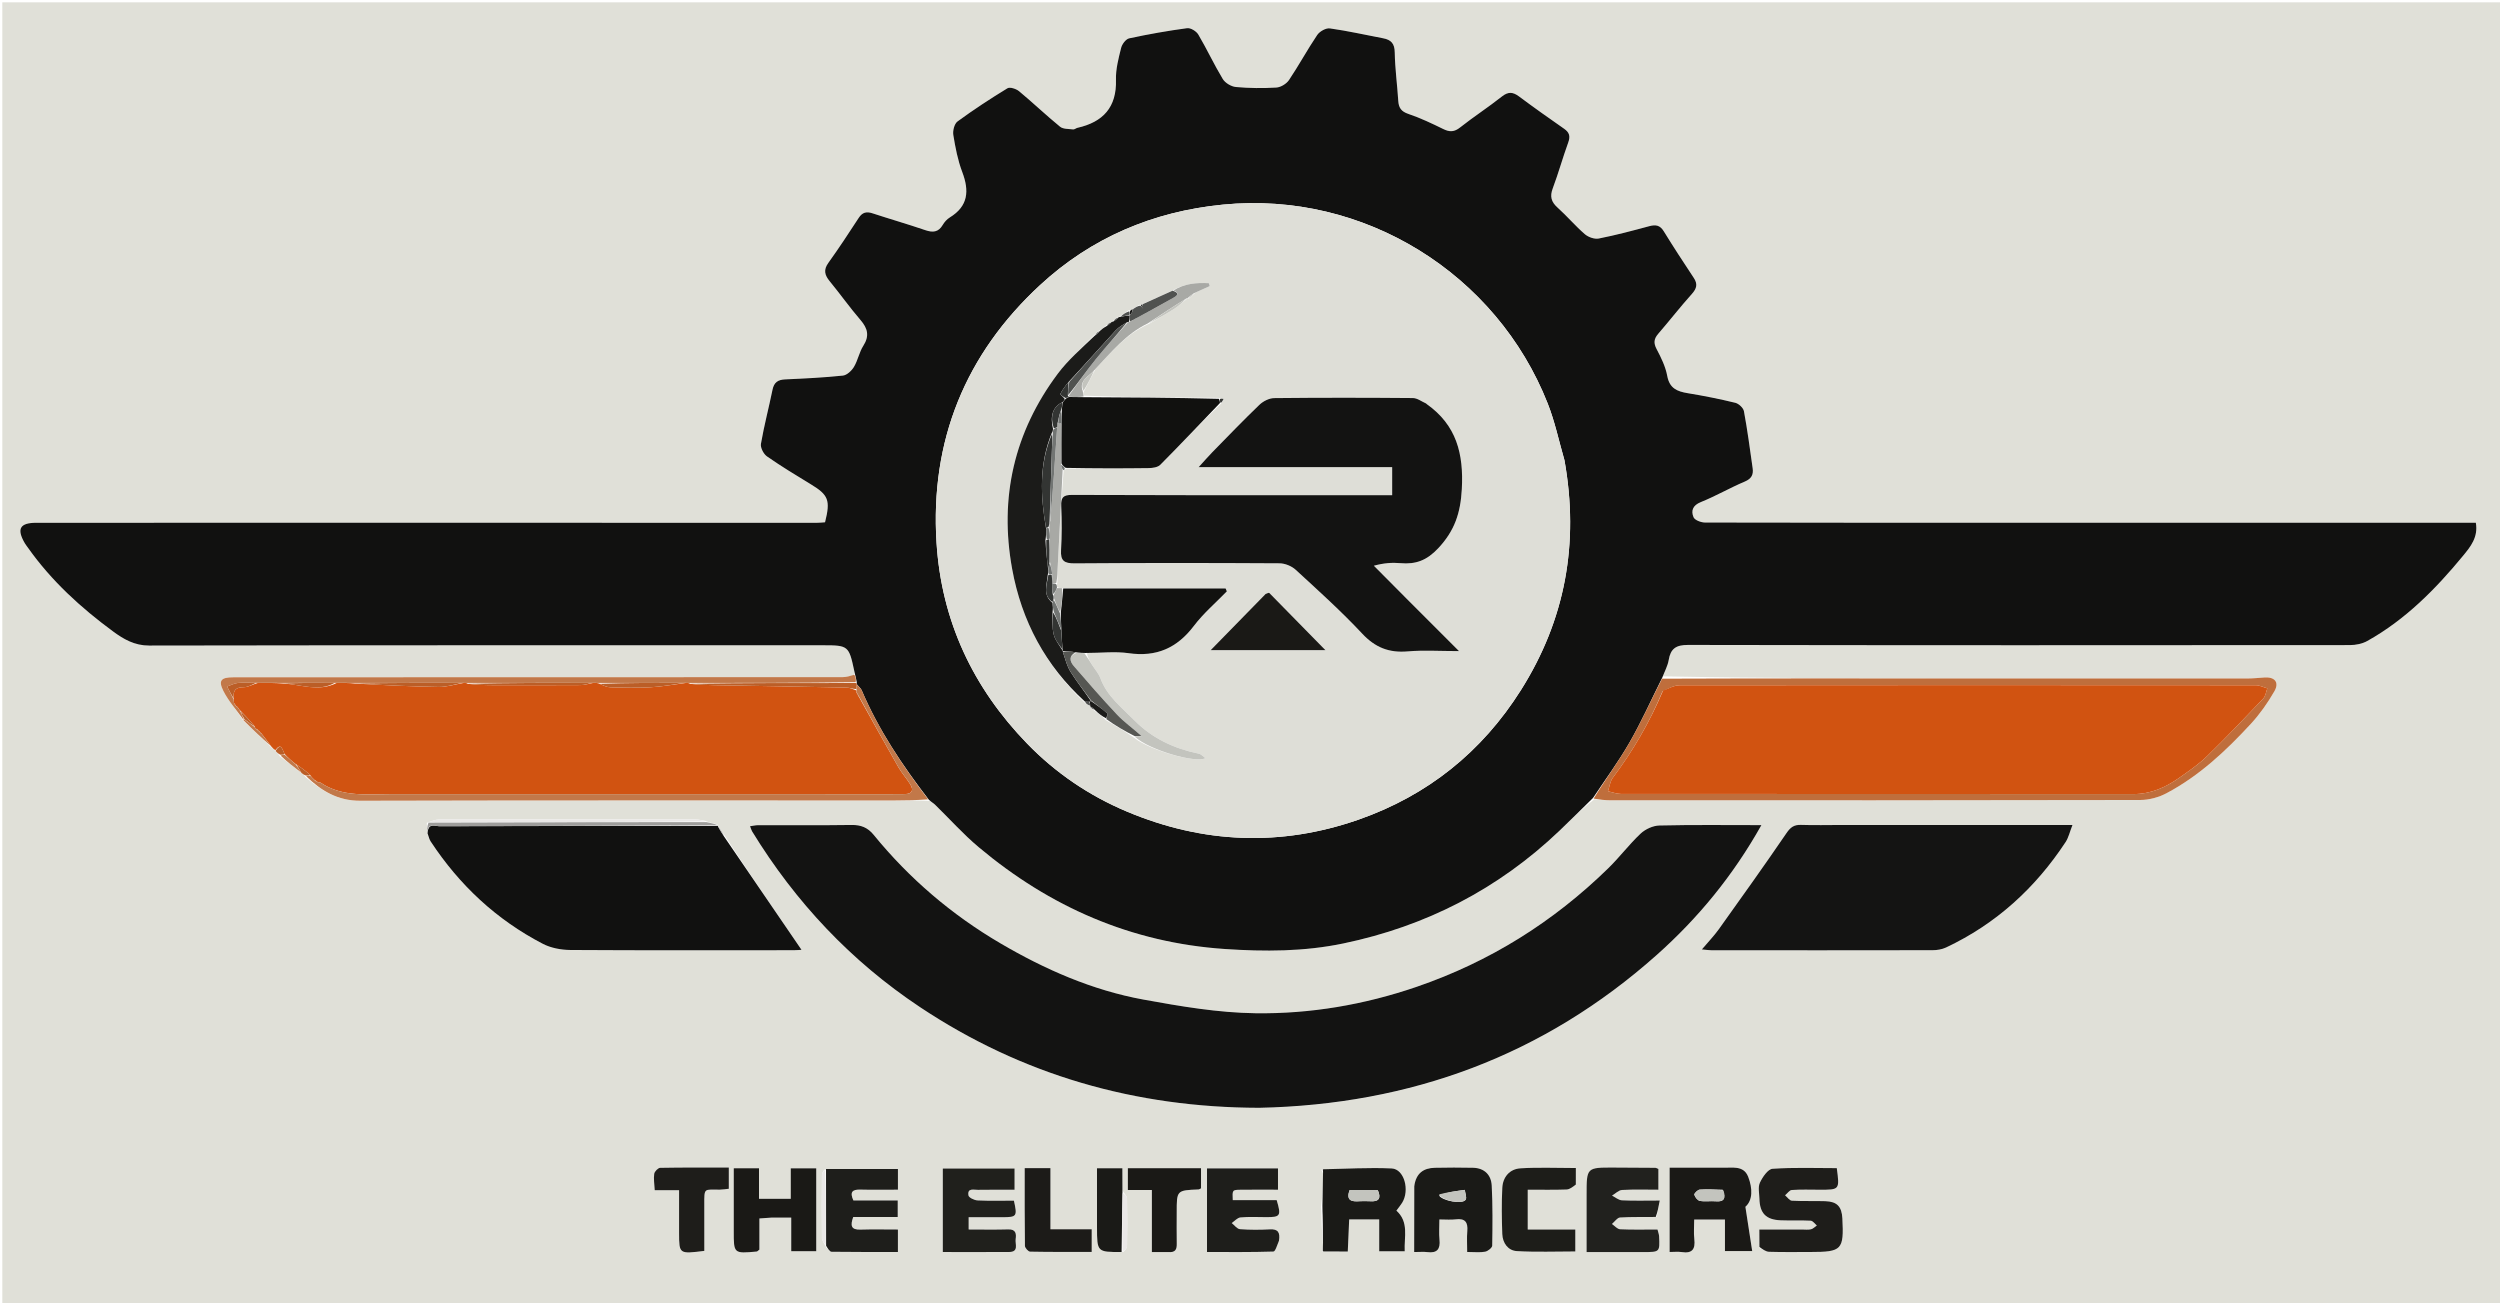 <svg version="1.1" id="Layer_1" xmlns="http://www.w3.org/2000/svg" xmlns:xlink="http://www.w3.org/1999/xlink" x="0px" y="0px"
	 width="100%" viewBox="0 0 1080 563" enable-background="new 0 0 1080 563" xml:space="preserve">
<path fill="#E0E0D8" opacity="1" stroke="none" 
	d="
M826,564 
	C550.667,564 275.833,564 1,564 
	C1,376.333 1,188.667 1,1 
	C361,1 721,1 1081,1 
	C1081,188.666 1081,376.333 1081,564 
	C996.167,564 911.333,564 826,564 
M130.433,334.152 
	C130.896,334.468 131.36,334.783 132.03,335.742 
	C138.793,341.643 145.925,345.946 155.582,345.919 
	C232.58,345.711 309.579,345.804 386.577,345.792 
	C391.369,345.792 396.16,345.688 401.595,345.98 
	C402.381,346.523 403.264,346.966 403.939,347.624 
	C410.215,353.74 416.079,360.34 422.769,365.96 
	C453.558,391.819 488.783,407.253 529.176,409.973 
	C546.308,411.127 563.344,411.118 580.338,407.567 
	C616.073,400.101 647.22,384.091 673.645,358.914 
	C678.547,354.243 683.334,349.453 688.739,345.281 
	C691.052,345.435 693.366,345.723 695.679,345.723 
	C771.988,345.74 848.297,345.771 924.605,345.597 
	C928.409,345.589 932.573,344.453 935.947,342.667 
	C950.075,335.188 961.608,324.354 972.347,312.724 
	C976.249,308.498 979.64,303.66 982.517,298.67 
	C984.785,294.735 982.687,292.326 978.128,292.675 
	C975.643,292.865 973.153,293.104 970.665,293.105 
	C929.844,293.126 889.024,293.125 848.204,293.102 
	C804.887,293.078 761.57,293.025 718.359,292.178 
	C719.222,289.843 720.469,287.571 720.869,285.159 
	C721.689,280.216 724.024,278.603 729.232,278.613 
	C824.548,278.794 919.864,278.765 1015.179,278.682 
	C1017.697,278.679 1020.514,278.116 1022.683,276.903 
	C1039.18,267.679 1052.229,254.461 1064.096,240.036 
	C1067.243,236.209 1070.666,232.053 1069.559,225.816 
	C1067.609,225.816 1065.815,225.816 1064.021,225.816 
	C1001.865,225.818 939.71,225.819 877.555,225.821 
	C830.563,225.823 783.572,225.851 736.581,225.732 
	C734.854,225.728 732.144,224.711 731.61,223.443 
	C730.456,220.702 731.198,218.337 734.76,216.906 
	C741.23,214.305 747.314,210.754 753.745,208.041 
	C756.656,206.813 757.537,205.047 757.15,202.307 
	C755.987,194.071 754.894,185.817 753.383,177.643 
	C753.118,176.209 751.148,174.373 749.651,174.008 
	C742.868,172.352 736.001,170.985 729.108,169.856 
	C724.52,169.104 721.236,167.767 720.251,162.407 
	C719.514,158.396 717.615,154.497 715.676,150.844 
	C714.259,148.174 714.483,146.363 716.378,144.171 
	C721.278,138.505 725.873,132.571 730.875,127.001 
	C733.003,124.631 733.482,122.714 731.701,120.026 
	C727.29,113.372 722.92,106.686 718.736,99.888 
	C717.105,97.239 715.231,96.969 712.47,97.715 
	C705.242,99.669 697.992,101.6 690.652,103.043 
	C688.805,103.406 686.123,102.439 684.633,101.148 
	C680.496,97.565 676.929,93.328 672.853,89.665 
	C670.121,87.21 669.476,84.877 670.789,81.378 
	C673.242,74.847 675.101,68.096 677.483,61.537 
	C678.453,58.866 677.998,57.217 675.706,55.621 
	C669.154,51.06 662.636,46.446 656.238,41.672 
	C653.583,39.691 651.567,39.508 648.799,41.701 
	C642.935,46.347 636.62,50.424 630.751,55.065 
	C628.238,57.052 626.259,57.093 623.532,55.758 
	C618.608,53.348 613.62,50.968 608.441,49.22 
	C605.341,48.174 604.24,46.58 604.049,43.554 
	C603.609,36.574 602.638,29.612 602.528,22.633 
	C602.468,18.798 600.95,17.192 597.546,16.545 
	C589.865,15.084 582.226,13.346 574.493,12.262 
	C572.796,12.025 570.077,13.568 569.038,15.108 
	C564.76,21.449 561.114,28.217 556.85,34.569 
	C555.761,36.192 553.308,37.701 551.393,37.818 
	C545.589,38.174 539.716,38.114 533.927,37.588 
	C531.902,37.404 529.285,35.85 528.244,34.131 
	C524.456,27.879 521.378,21.199 517.659,14.901 
	C516.82,13.481 514.345,11.969 512.848,12.17 
	C504.453,13.3 496.091,14.778 487.809,16.563 
	C486.381,16.87 484.729,19.059 484.332,20.664 
	C483.217,25.173 481.961,29.852 482.097,34.424 
	C482.45,46.352 476.538,52.712 465.455,55.22 
	C464.815,55.365 464.186,55.979 463.61,55.907 
	C461.681,55.668 459.279,55.826 457.95,54.74 
	C451.904,49.803 446.249,44.39 440.242,39.403 
	C438.999,38.371 436.279,37.482 435.216,38.13 
	C427.848,42.621 420.614,47.367 413.651,52.46 
	C412.292,53.454 411.527,56.448 411.829,58.301 
	C412.71,63.705 413.749,69.196 415.683,74.29 
	C418.759,82.39 418.337,89.01 410.339,93.916 
	C409.105,94.672 408,95.895 407.263,97.152 
	C405.384,100.36 402.984,100.532 399.711,99.415 
	C392.153,96.835 384.468,94.627 376.879,92.136 
	C374.276,91.282 372.512,91.747 370.969,94.113 
	C366.702,100.659 362.416,107.201 357.855,113.542 
	C355.66,116.594 356.24,118.822 358.41,121.467 
	C362.947,126.995 367.094,132.848 371.751,138.268 
	C374.872,141.9 375.666,145.132 372.94,149.391 
	C371.175,152.15 370.601,155.659 368.909,158.481 
	C367.91,160.145 365.87,162.07 364.128,162.253 
	C355.859,163.122 347.535,163.526 339.222,163.893 
	C336.097,164.03 334.383,165.14 333.729,168.344 
	C332.134,176.155 330.079,183.88 328.723,191.728 
	C328.437,193.386 329.853,196.132 331.331,197.162 
	C337.463,201.438 343.873,205.325 350.269,209.21 
	C357.892,213.841 358.814,216.061 356.417,225.629 
	C355.208,225.705 353.91,225.857 352.612,225.857 
	C299.289,225.852 245.965,225.825 192.642,225.82 
	C133.653,225.814 74.663,225.819 15.674,225.842 
	C8.566,225.845 7.11,228.478 10.694,234.639 
	C11.112,235.356 11.647,236.005 12.127,236.685 
	C22.22,250.963 34.968,262.59 48.952,272.863 
	C53.418,276.144 58.154,278.897 64.401,278.886 
	C161.55,278.715 258.699,278.765 355.848,278.764 
	C366.394,278.764 366.75,279.06 368.997,289.645 
	C369.099,290.128 369.205,290.611 368.776,291.846 
	C367.164,292.08 365.552,292.52 363.939,292.52 
	C295.353,292.561 226.768,292.563 158.182,292.569 
	C139.038,292.571 119.894,292.545 100.751,292.59 
	C95.51,292.603 94.227,293.965 96.474,298.447 
	C98.712,302.911 102.196,306.751 105.285,311.546 
	C109.232,315.248 113.178,318.951 117.51,323.101 
	C117.987,323.434 118.463,323.766 119.09,324.642 
	C119.653,325.124 120.216,325.606 120.915,326.764 
	C123.963,329.084 127.011,331.404 130.433,334.152 
M310.139,356.877 
	C310.139,356.877 310.131,356.777 309.938,356.106 
	C308.341,355.787 306.744,355.468 304.502,354.564 
	C303.207,354.376 301.913,354.024 300.618,354.023 
	C263.598,353.993 226.577,353.986 189.557,354.046 
	C188.002,354.049 186.448,354.746 184.373,355.483 
	C184.436,357.041 184.499,358.599 184.836,360.836 
	C185.243,361.741 185.535,362.721 186.073,363.54 
	C198.464,382.377 214.472,397.338 234.5,407.73 
	C237.997,409.545 242.389,410.367 246.375,410.393 
	C278.531,410.6 310.688,410.511 342.844,410.496 
	C344.29,410.496 345.736,410.342 346.246,410.312 
	C335.132,394.052 323.939,377.675 312.811,360.6 
	C311.953,359.352 311.095,358.103 310.139,356.877 
M484.868,514.117 
	C484.868,511.031 484.868,507.945 484.868,504.705 
	C480.941,504.705 477.707,504.705 473.902,504.705 
	C473.902,513.402 473.886,521.803 473.906,530.204 
	C473.931,540.884 473.944,540.884 485.372,540.765 
	C485.898,540.018 486.868,539.278 486.881,538.522 
	C487,531.529 487.019,524.532 486.875,517.54 
	C486.857,516.683 485.71,515.85 484.868,514.117 
M356.111,505.295 
	C355.751,505.994 355.084,506.69 355.078,507.392 
	C355,516.546 354.958,525.701 355.08,534.853 
	C355.095,535.991 356.096,537.116 356.91,538.879 
	C357.694,539.537 358.469,540.756 359.261,540.767 
	C368.711,540.9 378.162,540.853 387.901,540.853 
	C387.901,537.436 387.901,534.531 387.901,531.148 
	C382.297,531.148 376.994,531.02 371.7,531.19 
	C367.639,531.32 367.258,529.439 368.596,525.743 
	C374.928,525.743 381.332,525.743 387.817,525.743 
	C387.817,523.113 387.817,521.045 387.817,518.615 
	C381.159,518.615 374.866,518.615 368.67,518.615 
	C366.97,514.913 368.237,513.813 371.677,513.906 
	C376.984,514.049 382.298,513.943 387.908,513.943 
	C387.908,510.635 387.908,507.725 387.908,505.017 
	C377.348,505.017 367.094,505.017 356.111,505.295 
M570.64,521.489 
	C570.852,526.686 571.064,531.883 571.562,537.733 
	C571.521,538.662 571.48,539.59 571.078,540.698 
	C571.219,540.658 571.36,540.618 572.35,540.66 
	C575.477,540.66 578.604,540.66 582.239,540.66 
	C582.444,535.981 582.642,531.446 582.846,526.782 
	C587.224,526.782 591.128,526.782 595.822,526.782 
	C595.822,531.508 595.822,536.017 595.822,540.539 
	C599.866,540.539 603.105,540.539 606.836,540.539 
	C606.538,534.247 608.764,527.98 603.244,522.99 
	C604.198,521.697 605.043,520.701 605.724,519.604 
	C609.1,514.164 606.628,505.016 601.216,504.767 
	C591.325,504.31 581.384,504.944 571.096,505.247 
	C571.004,505.333 570.822,505.482 570.831,505.496 
	C570.974,505.696 571.141,505.878 571.567,506.955 
	C571.471,511.609 571.375,516.262 570.64,521.489 
M544.467,478.58 
	C609.498,477.185 666.958,455.945 715.707,412.544 
	C733.57,396.642 748.666,378.31 760.927,356.454 
	C745.411,356.454 731.12,356.27 716.841,356.614 
	C714.076,356.681 710.782,358.198 708.739,360.118 
	C703.792,364.768 699.671,370.288 694.809,375.039 
	C671.021,398.285 643.506,415.501 611.954,426.318 
	C589.376,434.058 566.062,438.032 542.412,437.723 
	C526.253,437.512 510.007,434.738 494.034,431.828 
	C471.898,427.795 451.406,418.797 432.087,407.455 
	C411.124,395.148 392.812,379.528 377.419,360.634 
	C374.87,357.505 371.937,356.329 367.92,356.386 
	C354.424,356.579 340.923,356.454 327.425,356.484 
	C326.379,356.487 325.333,356.753 324.011,356.935 
	C324.443,358.012 324.604,358.663 324.938,359.208 
	C343.64,389.712 367.603,415.225 397.428,435.069 
	C441.646,464.489 490.514,478.449 544.467,478.58 
M795.5,356.386 
	C789.67,356.394 783.835,356.547 778.012,356.351 
	C774.993,356.249 773.472,357.389 771.741,359.925 
	C762.204,373.896 752.364,387.661 742.524,401.424 
	C740.468,404.3 737.977,406.866 735.198,410.153 
	C737.198,410.331 738.314,410.515 739.429,410.516 
	C771.245,410.534 803.061,410.554 834.876,410.487 
	C836.816,410.483 838.931,410.145 840.667,409.328 
	C862.283,399.158 879.261,383.652 892.335,363.79 
	C893.621,361.836 894.139,359.377 895.315,356.386 
	C861.698,356.386 829.099,356.386 795.5,356.386 
M760.109,539.137 
	C761.483,539.71 762.842,540.735 764.232,540.777 
	C770.224,540.962 776.225,540.862 782.223,540.861 
	C795.717,540.858 796.599,539.921 795.902,526.354 
	C795.639,521.235 793.61,519.073 788.559,518.912 
	C783.731,518.759 778.889,518.968 774.071,518.697 
	C773.058,518.64 772.125,517.182 771.154,516.369 
	C772.123,515.57 773.049,514.15 774.067,514.081 
	C778.047,513.81 782.055,513.954 786.053,513.965 
	C794.745,513.988 794.745,513.993 793.495,504.633 
	C784.28,504.633 774.975,504.277 765.739,504.914 
	C763.734,505.053 761.414,508.495 760.282,510.905 
	C759.381,512.822 760.008,515.487 760.067,517.818 
	C760.224,524.134 762.876,526.913 769.241,527.174 
	C773.566,527.352 777.91,527.113 782.23,527.346 
	C783.146,527.395 783.994,528.687 784.874,529.406 
	C784.035,529.979 783.262,530.844 782.341,531.055 
	C781.073,531.344 779.691,531.144 778.359,531.144 
	C772.418,531.146 766.477,531.145 760.029,531.145 
	C760.029,533.983 760.029,536.113 760.109,539.137 
M740.458,504.419 
	C734.048,504.419 727.639,504.419 721.276,504.419 
	C721.276,516.952 721.276,528.675 721.276,540.857 
	C723.242,540.857 724.907,540.649 726.502,540.896 
	C731.044,541.599 732.451,539.643 731.948,535.321 
	C731.629,532.582 731.889,529.775 731.889,526.851 
	C736.603,526.851 740.631,526.851 745.177,526.851 
	C745.177,531.579 745.177,535.986 745.177,540.462 
	C749.081,540.462 752.453,540.462 756.952,540.462 
	C755.971,534.084 755.076,528.274 754.008,521.332 
	C757.237,518.533 757.144,513.364 755.232,508.409 
	C753.219,503.19 748.117,504.631 743.931,504.43 
	C743.102,504.39 742.269,504.421 740.458,504.419 
M610.919,512.954 
	C610.919,522.175 610.919,531.395 610.919,540.877 
	C613.318,540.877 614.993,540.704 616.621,540.911 
	C620.833,541.445 622.281,539.635 621.864,535.55 
	C621.585,532.813 621.811,530.024 621.811,526.806 
	C624.625,526.806 626.776,527.028 628.864,526.759 
	C632.95,526.231 634.199,528.023 633.872,531.856 
	C633.627,534.74 633.824,537.661 633.824,540.855 
	C636.998,540.855 639.363,541.156 641.591,540.733 
	C642.777,540.507 644.622,539.044 644.639,538.111 
	C644.793,529.475 644.866,520.819 644.428,512.196 
	C644.191,507.534 641.264,504.577 636.309,504.472 
	C630.827,504.355 625.337,504.356 619.855,504.48 
	C614.922,504.591 611.668,506.88 610.919,512.954 
M715.705,525.639 
	C716.099,523.519 716.494,521.398 717.007,518.637 
	C710.933,518.637 705.799,518.792 700.685,518.54 
	C699.224,518.468 697.82,517.219 696.39,516.51 
	C697.835,515.658 699.243,514.157 700.733,514.071 
	C705.964,513.769 711.224,513.954 716.422,513.954 
	C716.422,510.319 716.422,507.574 716.422,504.981 
	C715.745,504.713 715.445,504.493 715.143,504.49 
	C709.147,504.438 703.15,504.399 697.153,504.382 
	C685.409,504.348 685.408,504.355 685.406,516.094 
	C685.405,524.21 685.406,532.326 685.406,540.896 
	C694.099,540.896 702.062,540.9 710.026,540.895 
	C717.023,540.892 717.044,540.887 716.733,534.127 
	C716.69,533.19 716.31,532.27 716.038,531.146 
	C710.521,531.146 705.192,531.289 699.882,531.038 
	C698.673,530.98 697.529,529.558 696.356,528.763 
	C697.521,527.785 698.636,526.042 699.86,525.962 
	C704.838,525.634 709.85,525.816 715.705,525.639 
M407.291,511.654 
	C407.291,521.253 407.291,530.852 407.291,540.876 
	C417.343,540.876 426.642,540.913 435.942,540.86 
	C440.278,540.835 438.46,537.405 438.761,535.293 
	C439.088,533.003 438.891,530.992 435.562,531.094 
	C429.952,531.267 424.333,531.142 418.455,531.142 
	C418.455,529.167 418.455,527.779 418.455,525.842 
	C423.512,525.842 428.3,525.852 433.088,525.839 
	C439.271,525.822 439.524,525.482 438.009,518.682 
	C432.857,518.682 427.563,518.834 422.29,518.58 
	C420.892,518.512 418.529,517.364 418.373,516.42 
	C417.818,513.071 420.698,514.043 422.463,514.012 
	C427.724,513.919 432.988,513.979 438.287,513.979 
	C438.287,510.386 438.287,507.528 438.287,504.814 
	C427.741,504.814 417.685,504.814 407.293,504.814 
	C407.293,507.069 407.293,508.887 407.291,511.654 
M552.53,535.554 
	C553.081,532.449 552.138,530.888 548.629,531.076 
	C544.314,531.307 539.962,531.331 535.66,530.999 
	C534.411,530.903 533.28,529.28 532.095,528.357 
	C533.353,527.51 534.553,526.059 535.879,525.933 
	C539.509,525.591 543.191,525.785 546.853,525.805 
	C553.175,525.839 553.553,525.315 551.527,518.455 
	C545.293,518.455 538.9,518.455 532.553,518.455 
	C532.348,514.113 532.347,514.024 535.798,513.975 
	C541.223,513.898 546.651,513.955 552.092,513.955 
	C552.092,510.374 552.092,507.506 552.092,504.754 
	C541.541,504.754 531.457,504.754 521.426,504.754 
	C521.426,516.876 521.426,528.609 521.426,540.867 
	C531.226,540.867 540.679,540.979 550.12,540.674 
	C550.958,540.646 551.71,537.905 552.53,535.554 
M333.635,526.017 
	C336.086,526.017 338.537,526.017 341.814,526.017 
	C341.814,531.232 341.814,535.902 341.814,540.521 
	C345.907,540.521 349.158,540.521 352.613,540.521 
	C352.613,528.458 352.613,516.735 352.613,504.719 
	C348.957,504.719 345.572,504.719 341.607,504.719 
	C341.607,509.255 341.607,513.5 341.607,517.886 
	C336.827,517.886 332.634,517.886 327.89,517.886 
	C327.89,513.295 327.89,509.061 327.89,504.686 
	C324.08,504.686 320.831,504.686 316.982,504.686 
	C316.982,513.939 316.989,522.877 316.98,531.815 
	C316.97,541.569 316.963,541.573 326.899,540.667 
	C327.176,540.642 327.424,540.303 328.059,539.837 
	C328.059,535.663 328.059,531.215 328.059,526.375 
	C329.83,526.238 331.261,526.127 333.635,526.017 
M680.77,511.269 
	C680.77,509.167 680.77,507.065 680.77,504.584 
	C672.377,504.584 664.564,504.224 656.806,504.72 
	C652.17,505.016 649.235,508.471 648.994,513.124 
	C648.65,519.768 648.749,526.449 648.985,533.103 
	C649.123,536.986 651.473,540.249 655.256,540.475 
	C663.643,540.976 672.08,540.631 680.532,540.631 
	C680.532,537.312 680.532,534.551 680.532,531.155 
	C673.554,531.155 666.834,531.155 659.978,531.155 
	C659.978,525.123 659.978,519.739 659.978,513.952 
	C665.829,513.952 671.294,514.068 676.746,513.87 
	C678.098,513.821 679.413,512.755 680.77,511.269 
M293.362,533.355 
	C293.399,541.742 293.399,541.742 304.263,540.386 
	C304.263,533.847 304.283,527.224 304.257,520.602 
	C304.227,512.816 304.099,514.012 311.018,513.926 
	C312.287,513.911 313.553,513.681 314.846,513.548 
	C314.846,510.386 314.846,507.63 314.846,504.381 
	C304.77,504.381 294.985,504.309 285.206,504.498 
	C284.284,504.516 282.763,506.081 282.62,507.085 
	C282.309,509.266 282.709,511.548 282.837,514.172 
	C286.538,514.172 289.636,514.172 293.36,514.172 
	C293.36,520.516 293.36,526.455 293.362,533.355 
M505.139,540.883 
	C507.983,541.203 508.403,539.529 508.358,537.206 
	C508.271,532.722 508.345,528.235 508.341,523.749 
	C508.333,514.212 508.33,514.216 517.801,513.838 
	C518.092,513.827 518.374,513.582 518.835,513.364 
	C518.835,510.552 518.835,507.672 518.835,504.676 
	C508.049,504.676 497.645,504.676 487.234,504.676 
	C487.234,507.86 487.234,510.729 487.234,514.069 
	C490.75,514.069 493.823,514.069 497.608,514.069 
	C497.608,523.21 497.608,531.886 497.608,540.886 
	C500.303,540.886 502.282,540.886 505.139,540.883 
M453.787,513.574 
	C453.787,510.65 453.787,507.725 453.787,504.625 
	C449.788,504.625 446.537,504.625 442.67,504.625 
	C442.67,516.016 442.617,527.119 442.771,538.219 
	C442.783,539.098 444.212,540.697 445.008,540.713 
	C453.773,540.894 462.543,540.827 471.615,540.827 
	C471.615,537.399 471.615,534.528 471.615,531.046 
	C465.603,531.046 459.895,531.046 453.787,531.046 
	C453.787,525.144 453.787,519.847 453.787,513.574 
z"/>
<path fill="#111110" opacity="1" stroke="none" 
	d="
M369.309,291.094 
	C369.205,290.611 369.099,290.128 368.997,289.645 
	C366.75,279.06 366.394,278.764 355.848,278.764 
	C258.699,278.765 161.55,278.715 64.401,278.886 
	C58.154,278.897 53.418,276.144 48.952,272.863 
	C34.968,262.59 22.22,250.963 12.127,236.685 
	C11.647,236.005 11.112,235.356 10.694,234.639 
	C7.11,228.478 8.566,225.845 15.674,225.842 
	C74.663,225.819 133.653,225.814 192.642,225.82 
	C245.965,225.825 299.289,225.852 352.612,225.857 
	C353.91,225.857 355.208,225.705 356.417,225.629 
	C358.814,216.061 357.892,213.841 350.269,209.21 
	C343.873,205.325 337.463,201.438 331.331,197.162 
	C329.853,196.132 328.437,193.386 328.723,191.728 
	C330.079,183.88 332.134,176.155 333.729,168.344 
	C334.383,165.14 336.097,164.03 339.222,163.893 
	C347.535,163.526 355.859,163.122 364.128,162.253 
	C365.87,162.07 367.91,160.145 368.909,158.481 
	C370.601,155.659 371.175,152.15 372.94,149.391 
	C375.666,145.132 374.872,141.9 371.751,138.268 
	C367.094,132.848 362.947,126.995 358.41,121.467 
	C356.24,118.822 355.66,116.594 357.855,113.542 
	C362.416,107.201 366.702,100.659 370.969,94.113 
	C372.512,91.747 374.276,91.282 376.879,92.136 
	C384.468,94.627 392.153,96.835 399.711,99.415 
	C402.984,100.532 405.384,100.36 407.263,97.152 
	C408,95.895 409.105,94.672 410.339,93.916 
	C418.337,89.01 418.759,82.39 415.683,74.29 
	C413.749,69.196 412.71,63.705 411.829,58.301 
	C411.527,56.448 412.292,53.454 413.651,52.46 
	C420.614,47.367 427.848,42.621 435.216,38.13 
	C436.279,37.482 438.999,38.371 440.242,39.403 
	C446.249,44.39 451.904,49.803 457.95,54.74 
	C459.279,55.826 461.681,55.668 463.61,55.907 
	C464.186,55.979 464.815,55.365 465.455,55.22 
	C476.538,52.712 482.45,46.352 482.097,34.424 
	C481.961,29.852 483.217,25.173 484.332,20.664 
	C484.729,19.059 486.381,16.87 487.809,16.563 
	C496.091,14.778 504.453,13.3 512.848,12.17 
	C514.345,11.969 516.82,13.481 517.659,14.901 
	C521.378,21.199 524.456,27.879 528.244,34.131 
	C529.285,35.85 531.902,37.404 533.927,37.588 
	C539.716,38.114 545.589,38.174 551.393,37.818 
	C553.308,37.701 555.761,36.192 556.85,34.569 
	C561.114,28.217 564.76,21.449 569.038,15.108 
	C570.077,13.568 572.796,12.025 574.493,12.262 
	C582.226,13.346 589.865,15.084 597.546,16.545 
	C600.95,17.192 602.468,18.798 602.528,22.633 
	C602.638,29.612 603.609,36.574 604.049,43.554 
	C604.24,46.58 605.341,48.174 608.441,49.22 
	C613.62,50.968 618.608,53.348 623.532,55.758 
	C626.259,57.093 628.238,57.052 630.751,55.065 
	C636.62,50.424 642.935,46.347 648.799,41.701 
	C651.567,39.508 653.583,39.691 656.238,41.672 
	C662.636,46.446 669.154,51.06 675.706,55.621 
	C677.998,57.217 678.453,58.866 677.483,61.537 
	C675.101,68.096 673.242,74.847 670.789,81.378 
	C669.476,84.877 670.121,87.21 672.853,89.665 
	C676.929,93.328 680.496,97.565 684.633,101.148 
	C686.123,102.439 688.805,103.406 690.652,103.043 
	C697.992,101.6 705.242,99.669 712.47,97.715 
	C715.231,96.969 717.105,97.239 718.736,99.888 
	C722.92,106.686 727.29,113.372 731.701,120.026 
	C733.482,122.714 733.003,124.631 730.875,127.001 
	C725.873,132.571 721.278,138.505 716.378,144.171 
	C714.483,146.363 714.259,148.174 715.676,150.844 
	C717.615,154.497 719.514,158.396 720.251,162.407 
	C721.236,167.767 724.52,169.104 729.108,169.856 
	C736.001,170.985 742.868,172.352 749.651,174.008 
	C751.148,174.373 753.118,176.209 753.383,177.643 
	C754.894,185.817 755.987,194.071 757.15,202.307 
	C757.537,205.047 756.656,206.813 753.745,208.041 
	C747.314,210.754 741.23,214.305 734.76,216.906 
	C731.198,218.337 730.456,220.702 731.61,223.443 
	C732.144,224.711 734.854,225.728 736.581,225.732 
	C783.572,225.851 830.563,225.823 877.555,225.821 
	C939.71,225.819 1001.865,225.818 1064.021,225.816 
	C1065.815,225.816 1067.609,225.816 1069.559,225.816 
	C1070.666,232.053 1067.243,236.209 1064.096,240.036 
	C1052.229,254.461 1039.18,267.679 1022.683,276.903 
	C1020.514,278.116 1017.697,278.679 1015.179,278.682 
	C919.864,278.765 824.548,278.794 729.232,278.613 
	C724.024,278.603 721.689,280.216 720.869,285.159 
	C720.469,287.571 719.222,289.843 718.067,292.789 
	C713.202,302.553 709.03,311.936 703.941,320.792 
	C699.191,329.058 693.469,336.765 688.174,344.718 
	C683.334,349.453 678.547,354.243 673.645,358.914 
	C647.22,384.091 616.073,400.101 580.338,407.567 
	C563.344,411.118 546.308,411.127 529.176,409.973 
	C488.783,407.253 453.558,391.819 422.769,365.96 
	C416.079,360.34 410.215,353.74 403.939,347.624 
	C403.264,346.966 402.381,346.523 401.273,345.489 
	C389.672,330.462 379.521,315.239 372.266,298.229 
	C371.849,297.252 370.835,296.53 370.136,295.534 
	C370.173,295.379 370.036,295.09 370.117,294.726 
	C369.901,293.273 369.605,292.183 369.309,291.094 
M675.83,198.71 
	C673.462,190.577 671.718,182.198 668.627,174.35 
	C646.567,118.353 589.363,82.394 528.275,88.403 
	C497.981,91.383 471.395,102.767 449.339,123.135 
	C417.09,152.916 401.794,190.314 404.58,234.448 
	C406.711,268.202 420.295,297.072 443.721,321.231 
	C455.995,333.889 470.452,343.706 486.745,350.568 
	C519.703,364.449 553.316,365.84 587.024,354.03 
	C616.722,343.625 640.198,324.829 657.043,298.116 
	C676.185,267.763 682.257,234.826 675.83,198.71 
z"/>
<path fill="#131312" opacity="1" stroke="none" 
	d="
M543.973,478.577 
	C490.514,478.449 441.646,464.489 397.428,435.069 
	C367.603,415.225 343.64,389.712 324.938,359.208 
	C324.604,358.663 324.443,358.012 324.011,356.935 
	C325.333,356.753 326.379,356.487 327.425,356.484 
	C340.923,356.454 354.424,356.579 367.92,356.386 
	C371.937,356.329 374.87,357.505 377.419,360.634 
	C392.812,379.528 411.124,395.148 432.087,407.455 
	C451.406,418.797 471.898,427.795 494.034,431.828 
	C510.007,434.738 526.253,437.512 542.412,437.723 
	C566.062,438.032 589.376,434.058 611.954,426.318 
	C643.506,415.501 671.021,398.285 694.809,375.039 
	C699.671,370.288 703.792,364.768 708.739,360.118 
	C710.782,358.198 714.076,356.681 716.841,356.614 
	C731.12,356.27 745.411,356.454 760.927,356.454 
	C748.666,378.31 733.57,396.642 715.707,412.544 
	C666.958,455.945 609.498,477.185 543.973,478.577 
z"/>
<path fill="#D15311" opacity="1" stroke="none" 
	d="
M118.94,324.099 
	C118.463,323.766 117.987,323.434 117.264,322.565 
	C115.68,320.364 114.341,318.698 112.894,316.814 
	C112.59,316.319 112.334,316.123 112.01,316.002 
	C112.002,315.998 111.995,315.982 111.875,315.767 
	C111.543,315.286 111.274,315.106 110.749,314.893 
	C110.305,314.582 110.112,314.345 109.942,313.706 
	C107.914,311.243 105.918,309.138 103.738,306.894 
	C103.33,306.541 103.148,306.295 102.895,305.802 
	C102.58,305.317 102.323,305.123 102.004,305.002 
	C102,305 101.996,304.991 101.884,304.777 
	C101.575,304.298 101.33,304.092 101.014,303.638 
	C100.969,302.924 100.946,302.516 100.95,301.674 
	C100.594,297.974 102.052,296.898 105.29,296.882 
	C107.207,296.872 109.118,295.672 111.487,295.004 
	C115.281,295.007 118.62,295.013 122.275,295.281 
	C130.084,295.668 137.651,299.036 145.486,295.02 
	C148.269,295.019 150.612,295.021 153.251,295.279 
	C165.533,295.977 177.519,296.582 189.51,296.758 
	C193.013,296.809 196.535,295.638 200.362,295.027 
	C201.098,295.029 201.518,295.032 202.062,295.396 
	C205.642,295.84 209.099,295.986 212.556,295.994 
	C225.316,296.022 238.076,296.043 250.835,295.961 
	C252.573,295.95 254.307,295.345 256.404,295.014 
	C257.49,295.02 258.214,295.027 259.074,295.41 
	C260.717,296.185 262.216,296.895 263.731,296.93 
	C269.505,297.066 275.299,297.237 281.057,296.908 
	C286.073,296.622 291.052,295.68 296.362,295.027 
	C297.098,295.029 297.518,295.032 298.062,295.396 
	C301.645,295.84 305.105,295.941 308.565,296.002 
	C327.6,296.338 346.637,296.642 365.672,297.035 
	C367.104,297.065 368.525,297.702 369.971,298.283 
	C369.992,298.508 370.023,298.96 370.043,299.26 
	C370.39,300.034 370.717,300.508 371.204,301.301 
	C376.941,311.576 382.463,321.563 388.132,331.466 
	C389.606,334.041 391.66,336.279 393.221,338.811 
	C394.752,341.296 394.14,342.968 390.939,343.047 
	C389.106,343.092 387.273,343.082 385.44,343.082 
	C313.286,343.081 241.132,343.087 168.977,343.065 
	C158.563,343.062 147.903,344.441 138.493,338.124 
	C138.116,337.871 137.521,337.943 136.897,337.677 
	C136.564,337.258 136.317,337.086 135.772,336.847 
	C135.001,336.169 134.487,335.618 133.936,334.711 
	C131.909,332.916 129.917,331.478 127.604,329.971 
	C125.85,328.621 124.416,327.339 122.948,325.715 
	C121.949,323.827 121.525,320.596 118.94,324.099 
z"/>
<path fill="#111110" opacity="1" stroke="none" 
	d="
M312.745,361.298 
	C323.939,377.675 335.132,394.052 346.246,410.312 
	C345.736,410.342 344.29,410.496 342.844,410.496 
	C310.688,410.511 278.531,410.6 246.375,410.393 
	C242.389,410.367 237.997,409.545 234.5,407.73 
	C214.472,397.338 198.464,382.377 186.073,363.54 
	C185.535,362.721 185.243,361.741 184.706,360.017 
	C184.928,355.24 188.022,356.935 189.86,356.929 
	C229.95,356.802 270.04,356.802 310.131,356.777 
	C310.131,356.777 310.139,356.877 310.232,357.195 
	C311.132,358.775 311.938,360.037 312.745,361.298 
z"/>
<path fill="#141413" opacity="1" stroke="none" 
	d="
M796,356.386 
	C829.099,356.386 861.698,356.386 895.315,356.386 
	C894.139,359.377 893.621,361.836 892.335,363.79 
	C879.261,383.652 862.283,399.158 840.667,409.328 
	C838.931,410.145 836.816,410.483 834.876,410.487 
	C803.061,410.554 771.245,410.534 739.429,410.516 
	C738.314,410.515 737.198,410.331 735.198,410.153 
	C737.977,406.866 740.468,404.3 742.524,401.424 
	C752.364,387.661 762.204,373.896 771.741,359.925 
	C773.472,357.389 774.993,356.249 778.012,356.351 
	C783.835,356.547 789.67,356.394 796,356.386 
z"/>
<path fill="#BF6E3C" opacity="1" stroke="none" 
	d="
M688.456,344.999 
	C693.469,336.765 699.191,329.058 703.941,320.792 
	C709.03,311.936 713.202,302.553 718.014,293.193 
	C761.57,293.025 804.887,293.078 848.204,293.102 
	C889.024,293.125 929.844,293.126 970.665,293.105 
	C973.153,293.104 975.643,292.865 978.128,292.675 
	C982.687,292.326 984.785,294.735 982.517,298.67 
	C979.64,303.66 976.249,308.498 972.347,312.724 
	C961.608,324.354 950.075,335.188 935.947,342.667 
	C932.573,344.453 928.409,345.589 924.605,345.597 
	C848.297,345.771 771.988,345.74 695.679,345.723 
	C693.366,345.723 691.052,345.435 688.456,344.999 
M718.207,298.663 
	C712.647,312.02 705.43,324.409 696.745,335.982 
	C695.561,337.56 695.322,339.848 694.646,341.807 
	C696.515,342.213 698.385,342.971 700.255,342.972 
	C774.049,343.033 847.844,343.015 921.639,343.041 
	C929.066,343.043 935.46,340.203 941.347,336.072 
	C945.523,333.142 949.794,330.215 953.431,326.677 
	C961.737,318.596 969.728,310.187 977.71,301.78 
	C978.725,300.711 978.919,298.862 979.494,297.374 
	C977.826,296.906 976.159,296.03 974.49,296.029 
	C891.534,295.96 808.577,295.949 725.62,296.049 
	C723.301,296.052 720.984,297.335 718.207,298.663 
z"/>
<path fill="#1E1D1A" opacity="1" stroke="none" 
	d="
M760.069,538.69 
	C760.029,536.113 760.029,533.983 760.029,531.145 
	C766.477,531.145 772.418,531.146 778.359,531.144 
	C779.691,531.144 781.073,531.344 782.341,531.055 
	C783.262,530.844 784.035,529.979 784.874,529.406 
	C783.994,528.687 783.146,527.395 782.23,527.346 
	C777.91,527.113 773.566,527.352 769.241,527.174 
	C762.876,526.913 760.224,524.134 760.067,517.818 
	C760.008,515.487 759.381,512.822 760.282,510.905 
	C761.414,508.495 763.734,505.053 765.739,504.914 
	C774.975,504.277 784.28,504.633 793.495,504.633 
	C794.745,513.993 794.745,513.988 786.053,513.965 
	C782.055,513.954 778.047,513.81 774.067,514.081 
	C773.049,514.15 772.123,515.57 771.154,516.369 
	C772.125,517.182 773.058,518.64 774.071,518.697 
	C778.889,518.968 783.731,518.759 788.559,518.912 
	C793.61,519.073 795.639,521.235 795.902,526.354 
	C796.599,539.921 795.717,540.858 782.223,540.861 
	C776.225,540.862 770.224,540.962 764.232,540.777 
	C762.842,540.735 761.483,539.71 760.069,538.69 
z"/>
<path fill="#1A1A17" opacity="1" stroke="none" 
	d="
M571.438,540.519 
	C571.48,539.59 571.521,538.662 571.54,536.947 
	C571.438,531.079 571.358,525.997 571.279,520.916 
	C571.375,516.262 571.471,511.609 571.557,506.289 
	C571.52,505.455 571.492,505.289 571.464,505.123 
	C581.384,504.944 591.325,504.31 601.216,504.767 
	C606.628,505.016 609.1,514.164 605.724,519.604 
	C605.043,520.701 604.198,521.697 603.244,522.99 
	C608.764,527.98 606.538,534.247 606.836,540.539 
	C603.105,540.539 599.866,540.539 595.822,540.539 
	C595.822,536.017 595.822,531.508 595.822,526.782 
	C591.128,526.782 587.224,526.782 582.846,526.782 
	C582.642,531.446 582.444,535.981 582.239,540.66 
	C578.604,540.66 575.477,540.66 571.889,540.626 
	C571.428,540.592 571.438,540.519 571.438,540.519 
M587.731,518.917 
	C589.054,518.916 590.386,518.82 591.701,518.931 
	C595.781,519.276 596.711,517.583 595.228,514.189 
	C590.924,514.189 586.885,514.189 582.969,514.189 
	C581.535,518.465 583.562,519.267 587.731,518.917 
z"/>
<path fill="#1A1916" opacity="1" stroke="none" 
	d="
M740.948,504.419 
	C742.269,504.421 743.102,504.39 743.931,504.43 
	C748.117,504.631 753.219,503.19 755.232,508.409 
	C757.144,513.364 757.237,518.533 754.008,521.332 
	C755.076,528.274 755.971,534.084 756.952,540.462 
	C752.453,540.462 749.081,540.462 745.177,540.462 
	C745.177,535.986 745.177,531.579 745.177,526.851 
	C740.631,526.851 736.603,526.851 731.889,526.851 
	C731.889,529.775 731.629,532.582 731.948,535.321 
	C732.451,539.643 731.044,541.599 726.502,540.896 
	C724.907,540.649 723.242,540.857 721.276,540.857 
	C721.276,528.675 721.276,516.952 721.276,504.419 
	C727.639,504.419 734.048,504.419 740.948,504.419 
M744.169,513.949 
	C740.873,513.903 737.565,513.691 734.288,513.919 
	C733.406,513.98 731.811,515.599 731.953,516.111 
	C732.251,517.183 733.377,518.611 734.36,518.787 
	C736.599,519.187 738.971,518.754 741.262,518.961 
	C744.789,519.278 745.684,517.689 744.169,513.949 
z"/>
<path fill="#1A1A17" opacity="1" stroke="none" 
	d="
M610.963,512.516 
	C611.668,506.88 614.922,504.591 619.855,504.48 
	C625.337,504.356 630.827,504.355 636.309,504.472 
	C641.264,504.577 644.191,507.534 644.428,512.196 
	C644.866,520.819 644.793,529.475 644.639,538.111 
	C644.622,539.044 642.777,540.507 641.591,540.733 
	C639.363,541.156 636.998,540.855 633.824,540.855 
	C633.824,537.661 633.627,534.74 633.872,531.856 
	C634.199,528.023 632.95,526.231 628.864,526.759 
	C626.776,527.028 624.625,526.806 621.811,526.806 
	C621.811,530.024 621.585,532.813 621.864,535.55 
	C622.281,539.635 620.833,541.445 616.621,540.911 
	C614.993,540.704 613.318,540.877 610.919,540.877 
	C610.919,531.395 610.919,522.175 610.963,512.516 
M621.681,516.431 
	C623.029,518.781 631.768,520.387 633.152,518.288 
	C633.768,517.355 632.955,515.48 632.791,514.032 
	C629.102,514.519 625.413,515.005 621.681,516.431 
z"/>
<path fill="#21211E" opacity="1" stroke="none" 
	d="
M715.277,525.725 
	C709.85,525.816 704.838,525.634 699.86,525.962 
	C698.636,526.042 697.521,527.785 696.356,528.763 
	C697.529,529.558 698.673,530.98 699.882,531.038 
	C705.192,531.289 710.521,531.146 716.038,531.146 
	C716.31,532.27 716.69,533.19 716.733,534.127 
	C717.044,540.887 717.023,540.892 710.026,540.895 
	C702.062,540.9 694.099,540.896 685.406,540.896 
	C685.406,532.326 685.405,524.21 685.406,516.094 
	C685.408,504.355 685.409,504.348 697.153,504.382 
	C703.15,504.399 709.147,504.438 715.143,504.49 
	C715.445,504.493 715.745,504.713 716.422,504.981 
	C716.422,507.574 716.422,510.319 716.422,513.954 
	C711.224,513.954 705.964,513.769 700.733,514.071 
	C699.243,514.157 697.835,515.658 696.39,516.51 
	C697.82,517.219 699.224,518.468 700.685,518.54 
	C705.799,518.792 710.933,518.637 717.007,518.637 
	C716.494,521.398 716.099,523.519 715.277,525.725 
z"/>
<path fill="#20201C" opacity="1" stroke="none" 
	d="
M407.292,511.18 
	C407.293,508.887 407.293,507.069 407.293,504.814 
	C417.685,504.814 427.741,504.814 438.287,504.814 
	C438.287,507.528 438.287,510.386 438.287,513.979 
	C432.988,513.979 427.724,513.919 422.463,514.012 
	C420.698,514.043 417.818,513.071 418.373,516.42 
	C418.529,517.364 420.892,518.512 422.29,518.58 
	C427.563,518.834 432.857,518.682 438.009,518.682 
	C439.524,525.482 439.271,525.822 433.088,525.839 
	C428.3,525.852 423.512,525.842 418.455,525.842 
	C418.455,527.779 418.455,529.167 418.455,531.142 
	C424.333,531.142 429.952,531.267 435.562,531.094 
	C438.891,530.992 439.088,533.003 438.761,535.293 
	C438.46,537.405 440.278,540.835 435.942,540.86 
	C426.642,540.913 417.343,540.876 407.291,540.876 
	C407.291,530.852 407.291,521.253 407.292,511.18 
z"/>
<path fill="#1E1E1B" opacity="1" stroke="none" 
	d="
M552.516,535.989 
	C551.71,537.905 550.958,540.646 550.12,540.674 
	C540.679,540.979 531.226,540.867 521.426,540.867 
	C521.426,528.609 521.426,516.876 521.426,504.754 
	C531.457,504.754 541.541,504.754 552.092,504.754 
	C552.092,507.506 552.092,510.374 552.092,513.955 
	C546.651,513.955 541.223,513.898 535.798,513.975 
	C532.347,514.024 532.348,514.113 532.553,518.455 
	C538.9,518.455 545.293,518.455 551.527,518.455 
	C553.553,525.315 553.175,525.839 546.853,525.805 
	C543.191,525.785 539.509,525.591 535.879,525.933 
	C534.553,526.059 533.353,527.51 532.095,528.357 
	C533.28,529.28 534.411,530.903 535.66,530.999 
	C539.962,531.331 544.314,531.307 548.629,531.076 
	C552.138,530.888 553.081,532.449 552.516,535.989 
z"/>
<path fill="#1E1E1B" opacity="1" stroke="none" 
	d="
M356.84,505.017 
	C367.094,505.017 377.348,505.017 387.908,505.017 
	C387.908,507.725 387.908,510.635 387.908,513.943 
	C382.298,513.943 376.984,514.049 371.677,513.906 
	C368.237,513.813 366.97,514.913 368.67,518.615 
	C374.866,518.615 381.159,518.615 387.817,518.615 
	C387.817,521.045 387.817,523.113 387.817,525.743 
	C381.332,525.743 374.928,525.743 368.596,525.743 
	C367.258,529.439 367.639,531.32 371.7,531.19 
	C376.994,531.02 382.297,531.148 387.901,531.148 
	C387.901,534.531 387.901,537.436 387.901,540.853 
	C378.162,540.853 368.711,540.9 359.261,540.767 
	C358.469,540.756 357.694,539.537 356.88,538.153 
	C356.847,526.624 356.843,515.82 356.84,505.017 
z"/>
<path fill="#C27849" opacity="1" stroke="none" 
	d="
M137.027,337.863 
	C137.521,337.943 138.116,337.871 138.493,338.124 
	C147.903,344.441 158.563,343.062 168.977,343.065 
	C241.132,343.087 313.286,343.081 385.44,343.082 
	C387.273,343.082 389.106,343.092 390.939,343.047 
	C394.14,342.968 394.752,341.296 393.221,338.811 
	C391.66,336.279 389.606,334.041 388.132,331.466 
	C382.463,321.563 376.941,311.576 371.167,301.008 
	C370.654,299.918 370.339,299.439 370.023,298.96 
	C370.023,298.96 369.992,298.508 370.001,297.888 
	C370.039,296.742 370.069,296.215 370.099,295.689 
	C370.835,296.53 371.849,297.252 372.266,298.229 
	C379.521,315.239 389.672,330.462 400.951,345.315 
	C396.16,345.688 391.369,345.792 386.577,345.792 
	C309.579,345.804 232.58,345.711 155.582,345.919 
	C145.925,345.946 138.793,341.643 132.284,335.38 
	C133.016,335.035 133.494,335.051 133.972,335.067 
	C134.487,335.618 135.001,336.169 135.887,337.047 
	C136.462,337.622 136.717,337.785 137.027,337.863 
z"/>
<path fill="#1A1916" opacity="1" stroke="none" 
	d="
M333.164,526.016 
	C331.261,526.127 329.83,526.238 328.059,526.375 
	C328.059,531.215 328.059,535.663 328.059,539.837 
	C327.424,540.303 327.176,540.642 326.899,540.667 
	C316.963,541.573 316.97,541.569 316.98,531.815 
	C316.989,522.877 316.982,513.939 316.982,504.686 
	C320.831,504.686 324.08,504.686 327.89,504.686 
	C327.89,509.061 327.89,513.295 327.89,517.886 
	C332.634,517.886 336.827,517.886 341.607,517.886 
	C341.607,513.5 341.607,509.255 341.607,504.719 
	C345.572,504.719 348.957,504.719 352.613,504.719 
	C352.613,516.735 352.613,528.458 352.613,540.521 
	C349.158,540.521 345.907,540.521 341.814,540.521 
	C341.814,535.902 341.814,531.232 341.814,526.017 
	C338.537,526.017 336.086,526.017 333.164,526.016 
z"/>
<path fill="#C27849" opacity="1" stroke="none" 
	d="
M121.959,295.019 
	C118.62,295.013 115.281,295.007 111.019,294.988 
	C107.653,294.971 105.189,294.772 102.775,295.033 
	C101.185,295.204 99.667,296.039 98.118,296.576 
	C99.053,298.42 99.988,300.263 100.923,302.107 
	C100.946,302.516 100.969,302.924 101.112,303.864 
	C101.422,304.677 101.677,304.876 101.996,304.991 
	C101.996,304.991 102,305 102.118,305.218 
	C102.441,305.701 102.698,305.895 103.01,306.018 
	C103.148,306.295 103.33,306.541 103.791,307.217 
	C104.478,308.66 104.928,309.642 105.317,310.684 
	C105.256,310.744 105.133,310.864 105.133,310.864 
	C102.196,306.751 98.712,302.911 96.474,298.447 
	C94.227,293.965 95.51,292.603 100.751,292.59 
	C119.894,292.545 139.038,292.571 158.182,292.569 
	C226.768,292.563 295.353,292.561 363.939,292.52 
	C365.552,292.52 367.164,292.08 369.042,291.47 
	C369.605,292.183 369.901,293.273 369.645,294.7 
	C345.375,295.037 321.656,295.036 297.938,295.035 
	C297.518,295.032 297.098,295.029 295.889,295.004 
	C283.046,294.999 270.992,295.017 258.938,295.034 
	C258.214,295.027 257.49,295.02 255.931,294.993 
	C237.377,294.994 219.657,295.014 201.938,295.035 
	C201.518,295.032 201.098,295.029 199.889,295.004 
	C183.719,294.995 168.337,295.009 152.955,295.023 
	C150.612,295.021 148.269,295.019 145.013,294.998 
	C136.72,294.992 129.339,295.006 121.959,295.019 
z"/>
<path fill="#1D1D19" opacity="1" stroke="none" 
	d="
M680.757,511.713 
	C679.413,512.755 678.098,513.821 676.746,513.87 
	C671.294,514.068 665.829,513.952 659.978,513.952 
	C659.978,519.739 659.978,525.123 659.978,531.155 
	C666.834,531.155 673.554,531.155 680.532,531.155 
	C680.532,534.551 680.532,537.312 680.532,540.631 
	C672.08,540.631 663.643,540.976 655.256,540.475 
	C651.473,540.249 649.123,536.986 648.985,533.103 
	C648.749,526.449 648.65,519.768 648.994,513.124 
	C649.235,508.471 652.17,505.016 656.806,504.72 
	C664.564,504.224 672.377,504.584 680.77,504.584 
	C680.77,507.065 680.77,509.167 680.757,511.713 
z"/>
<path fill="#1E1D1A" opacity="1" stroke="none" 
	d="
M293.361,532.874 
	C293.36,526.455 293.36,520.516 293.36,514.172 
	C289.636,514.172 286.538,514.172 282.837,514.172 
	C282.709,511.548 282.309,509.266 282.62,507.085 
	C282.763,506.081 284.284,504.516 285.206,504.498 
	C294.985,504.309 304.77,504.381 314.846,504.381 
	C314.846,507.63 314.846,510.386 314.846,513.548 
	C313.553,513.681 312.287,513.911 311.018,513.926 
	C304.099,514.012 304.227,512.816 304.257,520.602 
	C304.283,527.224 304.263,533.847 304.263,540.386 
	C293.399,541.742 293.399,541.742 293.361,532.874 
z"/>
<path fill="#1A1916" opacity="1" stroke="none" 
	d="
M504.7,540.885 
	C502.282,540.886 500.303,540.886 497.608,540.886 
	C497.608,531.886 497.608,523.21 497.608,514.069 
	C493.823,514.069 490.75,514.069 487.234,514.069 
	C487.234,510.729 487.234,507.86 487.234,504.676 
	C497.645,504.676 508.049,504.676 518.835,504.676 
	C518.835,507.672 518.835,510.552 518.835,513.364 
	C518.374,513.582 518.092,513.827 517.801,513.838 
	C508.33,514.216 508.333,514.212 508.341,523.749 
	C508.345,528.235 508.271,532.722 508.358,537.206 
	C508.403,539.529 507.983,541.203 504.7,540.885 
z"/>
<path fill="#1C1B18" opacity="1" stroke="none" 
	d="
M453.787,514.063 
	C453.787,519.847 453.787,525.144 453.787,531.046 
	C459.895,531.046 465.603,531.046 471.615,531.046 
	C471.615,534.528 471.615,537.399 471.615,540.827 
	C462.543,540.827 453.773,540.894 445.008,540.713 
	C444.212,540.697 442.783,539.098 442.771,538.219 
	C442.617,527.119 442.67,516.016 442.67,504.625 
	C446.537,504.625 449.788,504.625 453.787,504.625 
	C453.787,507.725 453.787,510.65 453.787,514.063 
z"/>
<path fill="#1A1A17" opacity="1" stroke="none" 
	d="
M484.534,540.877 
	C473.944,540.884 473.931,540.884 473.906,530.204 
	C473.886,521.803 473.902,513.402 473.902,504.705 
	C477.707,504.705 480.941,504.705 484.868,504.705 
	C484.868,507.945 484.868,511.031 484.9,515.024 
	C484.8,524.247 484.667,532.562 484.534,540.877 
z"/>
<path fill="#9E9D9B" opacity="1" stroke="none" 
	d="
M310.034,356.441 
	C270.04,356.802 229.95,356.802 189.86,356.929 
	C188.022,356.935 184.928,355.24 184.568,359.677 
	C184.499,358.599 184.436,357.041 185.112,355.356 
	C225.616,355.202 265.382,355.176 305.148,355.15 
	C306.744,355.468 308.341,355.787 310.034,356.441 
z"/>
<path fill="#EAE8E7" opacity="1" stroke="none" 
	d="
M304.825,354.857 
	C265.382,355.176 225.616,355.202 185.372,355.173 
	C186.448,354.746 188.002,354.049 189.557,354.046 
	C226.577,353.986 263.598,353.993 300.618,354.023 
	C301.913,354.024 303.207,354.376 304.825,354.857 
z"/>
<path fill="#EAE8E7" opacity="1" stroke="none" 
	d="
M356.476,505.156 
	C356.843,515.82 356.847,526.624 356.746,537.837 
	C356.096,537.116 355.095,535.991 355.08,534.853 
	C354.958,525.701 355,516.546 355.078,507.392 
	C355.084,506.69 355.751,505.994 356.476,505.156 
z"/>
<path fill="#EAE8E7" opacity="1" stroke="none" 
	d="
M484.953,540.821 
	C484.667,532.562 484.8,524.247 485.009,515.469 
	C485.71,515.85 486.857,516.683 486.875,517.54 
	C487.019,524.532 487,531.529 486.881,538.522 
	C486.868,539.278 485.898,540.018 484.953,540.821 
z"/>
<path fill="#C27849" opacity="1" stroke="none" 
	d="
M113.003,317.033 
	C114.341,318.698 115.68,320.364 117.071,322.341 
	C113.178,318.951 109.232,315.248 105.209,311.205 
	C105.133,310.864 105.256,310.744 105.6,310.84 
	C107.288,311.978 108.632,313.021 109.975,314.064 
	C110.112,314.345 110.305,314.582 110.878,315.101 
	C111.414,315.689 111.677,315.874 111.995,315.982 
	C111.995,315.982 112.002,315.998 112.121,316.218 
	C112.441,316.706 112.695,316.904 113.003,317.033 
z"/>
<path fill="#C27849" opacity="1" stroke="none" 
	d="
M122.983,326.057 
	C124.416,327.339 125.85,328.621 127.756,330.243 
	C128.839,331.631 129.449,332.678 130.06,333.724 
	C127.011,331.404 123.963,329.084 121.215,326.404 
	C122.004,326.049 122.494,326.053 122.983,326.057 
z"/>
<path fill="#BB5E27" opacity="1" stroke="none" 
	d="
M130.246,333.938 
	C129.449,332.678 128.839,331.631 128.077,330.312 
	C129.917,331.478 131.909,332.916 133.936,334.711 
	C133.494,335.051 133.016,335.035 132.18,335.059 
	C131.36,334.783 130.896,334.468 130.246,333.938 
z"/>
<path fill="#EAE8E7" opacity="1" stroke="none" 
	d="
M570.959,521.202 
	C571.358,525.997 571.438,531.079 571.396,536.62 
	C571.064,531.883 570.852,526.686 570.959,521.202 
z"/>
<path fill="#BB5E27" opacity="1" stroke="none" 
	d="
M122.948,325.715 
	C122.494,326.053 122.004,326.049 121.147,326.066 
	C120.216,325.606 119.653,325.124 119.015,324.37 
	C121.525,320.596 121.949,323.827 122.948,325.715 
z"/>
<path fill="#9E9D9B" opacity="1" stroke="none" 
	d="
M312.778,360.949 
	C311.938,360.037 311.132,358.775 310.281,357.184 
	C311.095,358.103 311.953,359.352 312.778,360.949 
z"/>
<path fill="#EAE8E7" opacity="1" stroke="none" 
	d="
M571.464,540.585 
	C571.36,540.618 571.219,540.658 571.258,540.608 
	C571.438,540.519 571.428,540.592 571.464,540.585 
z"/>
<path fill="#EAE8E7" opacity="1" stroke="none" 
	d="
M571.28,505.185 
	C571.492,505.289 571.52,505.455 571.425,505.843 
	C571.141,505.878 570.974,505.696 570.831,505.496 
	C570.822,505.482 571.004,505.333 571.28,505.185 
z"/>
<path fill="#DEDED7" opacity="1" stroke="none" 
	d="
M675.904,199.132 
	C682.257,234.826 676.185,267.763 657.043,298.116 
	C640.198,324.829 616.722,343.625 587.024,354.03 
	C553.316,365.84 519.703,364.449 486.745,350.568 
	C470.452,343.706 455.995,333.889 443.721,321.231 
	C420.295,297.072 406.711,268.202 404.58,234.448 
	C401.794,190.314 417.09,152.916 449.339,123.135 
	C471.395,102.767 497.981,91.383 528.275,88.403 
	C589.363,82.394 646.567,118.353 668.627,174.35 
	C671.718,182.198 673.462,190.577 675.904,199.132 
M470.923,305.619 
	C471.593,306.042 472.264,306.465 473.266,307.334 
	C474.699,308.38 476.133,309.426 477.752,311.13 
	C481.822,313.475 485.892,315.821 490.106,318.827 
	C496.558,324.003 516.402,329.803 520.763,327.53 
	C519.717,326.798 518.884,325.786 517.885,325.582 
	C507.2,323.399 497.699,318.961 489.984,311.121 
	C484.537,305.585 478.221,300.768 475.397,293.043 
	C474.631,290.945 473.001,289.166 471.783,287.231 
	C470.765,285.612 469.77,283.978 469.612,282.134 
	C475.602,282.096 481.699,281.325 487.561,282.173 
	C499.572,283.911 508.503,279.958 515.774,270.363 
	C519.892,264.928 525.212,260.404 529.99,255.47 
	C529.814,255.049 529.638,254.627 529.461,254.206 
	C506.075,254.206 482.689,254.206 458.416,254.016 
	C457.811,254.039 457.206,254.061 456.634,253.488 
	C456.581,253.098 456.527,252.708 456.784,251.386 
	C456.83,249.245 456.822,247.101 456.928,244.963 
	C457.626,231.015 458.349,217.069 459.506,203.064 
	C459.869,203.007 460.038,202.796 460.948,202.411 
	C472.73,202.367 484.514,202.377 496.295,202.217 
	C497.977,202.194 500.175,201.869 501.241,200.796 
	C509.958,192.015 518.463,183.024 527.708,174.143 
	C527.999,173.542 528.289,172.941 528.58,172.34 
	C528.051,172.237 527.522,172.133 526.068,171.872 
	C506.754,171.776 487.44,171.679 468.093,170.922 
	C467.978,170.272 467.864,169.622 468.428,168.709 
	C469.932,165.793 471.436,162.878 473.279,159.377 
	C480.137,152.077 486.49,144.198 496.551,139.804 
	C500.199,137.641 503.91,135.574 507.47,133.274 
	C509.408,132.022 511.089,130.373 512.943,128.904 
	C512.943,128.904 512.914,128.855 513.627,128.923 
	C514.372,128.242 515.117,127.561 516.386,126.391 
	C518.464,125.461 520.541,124.53 522.619,123.6 
	C522.489,123.18 522.358,122.759 522.228,122.338 
	C516.921,122.055 511.725,122.475 506.164,125.677 
	C501.968,127.595 497.772,129.514 493.165,131.511 
	C493.165,131.511 492.853,131.789 492.212,131.683 
	C491.339,132.263 490.466,132.844 489.042,133.588 
	C488.724,133.798 488.406,134.009 487.417,134.157 
	C486.185,135.037 484.953,135.917 483.348,136.913 
	C483.348,136.913 483.082,137.201 482.455,137.175 
	C481.888,137.725 481.321,138.276 480.376,138.946 
	C480.376,138.946 480.085,139.217 479.461,139.123 
	C478.908,139.703 478.356,140.283 477.243,141.078 
	C476.508,141.742 475.773,142.406 474.409,143.087 
	C473.897,143.695 473.384,144.304 472.262,145.179 
	C467.125,150.575 461.385,155.52 456.957,161.446 
	C438.163,186.595 431.623,214.919 437.24,245.744 
	C441.342,268.253 451.658,287.648 468.857,303.8 
	C469.539,304.237 470.221,304.674 470.982,304.995 
	C470.982,304.995 470.888,305.101 470.923,305.619 
M607.268,258.232 
	C602.68,253.619 598.092,249.007 593.504,244.395 
	C597.773,243.225 601.401,242.963 604.977,243.281 
	C611.616,243.871 616.386,242.12 621.361,236.793 
	C628.407,229.25 630.942,221.64 631.505,211.32 
	C632.341,196.004 629.194,183.675 616.398,174.603 
	C616.263,174.507 616.169,174.338 616.024,174.275 
	C614.155,173.461 612.286,171.976 610.405,171.96 
	C590.42,171.79 570.431,171.764 550.447,171.981 
	C548.284,172.004 545.678,173.329 544.067,174.873 
	C537.109,181.543 530.431,188.507 523.681,195.393 
	C522.021,197.087 520.473,198.891 517.817,201.804 
	C546.724,201.804 574.044,201.804 601.416,201.804 
	C601.416,206.214 601.416,209.917 601.416,213.931 
	C590.508,213.931 580.027,213.934 569.546,213.93 
	C534.069,213.918 498.592,213.961 463.116,213.804 
	C459.287,213.787 458.281,214.913 458.456,218.628 
	C458.753,224.941 458.752,231.296 458.374,237.603 
	C458.096,242.257 459.706,243.408 464.286,243.372 
	C493.765,243.143 523.247,243.173 552.726,243.347 
	C555.091,243.361 557.973,244.527 559.719,246.131 
	C569.507,255.125 579.415,264.049 588.483,273.743 
	C594.121,279.77 600.127,282.096 608.162,281.4 
	C614.979,280.809 621.888,281.278 630.291,281.278 
	C621.987,272.977 614.865,265.859 607.268,258.232 
M546.447,256.865 
	C538.838,264.657 531.229,272.449 523.024,280.852 
	C539.817,280.852 555.557,280.852 572.566,280.852 
	C563.923,272.017 556.157,264.067 548.344,256.163 
	C548.156,255.973 547.446,256.298 546.447,256.865 
z"/>
<path fill="#BB5E27" opacity="1" stroke="none" 
	d="
M298.062,295.396 
	C321.656,295.036 345.375,295.037 369.565,295.064 
	C370.036,295.09 370.173,295.379 370.136,295.534 
	C370.069,296.215 370.039,296.742 369.98,297.663 
	C368.525,297.702 367.104,297.065 365.672,297.035 
	C346.637,296.642 327.6,296.338 308.565,296.002 
	C305.105,295.941 301.645,295.84 298.062,295.396 
z"/>
<path fill="#BB5E27" opacity="1" stroke="none" 
	d="
M153.251,295.279 
	C168.337,295.009 183.719,294.995 199.574,295.005 
	C196.535,295.638 193.013,296.809 189.51,296.758 
	C177.519,296.582 165.533,295.977 153.251,295.279 
z"/>
<path fill="#BB5E27" opacity="1" stroke="none" 
	d="
M259.074,295.41 
	C270.992,295.017 283.046,294.999 295.574,295.005 
	C291.052,295.68 286.073,296.622 281.057,296.908 
	C275.299,297.237 269.505,297.066 263.731,296.93 
	C262.216,296.895 260.717,296.185 259.074,295.41 
z"/>
<path fill="#BB5E27" opacity="1" stroke="none" 
	d="
M202.062,295.396 
	C219.657,295.014 237.377,294.994 255.569,294.994 
	C254.307,295.345 252.573,295.95 250.835,295.961 
	C238.076,296.043 225.316,296.022 212.556,295.994 
	C209.099,295.986 205.642,295.84 202.062,295.396 
z"/>
<path fill="#BB5E27" opacity="1" stroke="none" 
	d="
M100.95,301.674 
	C99.988,300.263 99.053,298.42 98.118,296.576 
	C99.667,296.039 101.185,295.204 102.775,295.033 
	C105.189,294.772 107.653,294.971 110.564,294.991 
	C109.118,295.672 107.207,296.872 105.29,296.882 
	C102.052,296.898 100.594,297.974 100.95,301.674 
z"/>
<path fill="#BB5E27" opacity="1" stroke="none" 
	d="
M122.275,295.281 
	C129.339,295.006 136.72,294.992 144.574,295.001 
	C137.651,299.036 130.084,295.668 122.275,295.281 
z"/>
<path fill="#BB5E27" opacity="1" stroke="none" 
	d="
M109.942,313.706 
	C108.632,313.021 107.288,311.978 105.662,310.779 
	C104.928,309.642 104.478,308.66 103.974,307.356 
	C105.918,309.138 107.914,311.243 109.942,313.706 
z"/>
<path fill="#BB5E27" opacity="1" stroke="none" 
	d="
M370.043,299.26 
	C370.339,299.439 370.654,299.918 371.007,300.689 
	C370.717,300.508 370.39,300.034 370.043,299.26 
z"/>
<path fill="#BB5E27" opacity="1" stroke="none" 
	d="
M136.897,337.677 
	C136.717,337.785 136.462,337.622 136.144,337.174 
	C136.317,337.086 136.564,337.258 136.897,337.677 
z"/>
<path fill="#BB5E27" opacity="1" stroke="none" 
	d="
M112.894,316.814 
	C112.695,316.904 112.441,316.706 112.129,316.222 
	C112.334,316.123 112.59,316.319 112.894,316.814 
z"/>
<path fill="#BB5E27" opacity="1" stroke="none" 
	d="
M111.875,315.767 
	C111.677,315.874 111.414,315.689 111.075,315.22 
	C111.274,315.106 111.543,315.286 111.875,315.767 
z"/>
<path fill="#BB5E27" opacity="1" stroke="none" 
	d="
M102.895,305.802 
	C102.698,305.895 102.441,305.701 102.123,305.219 
	C102.323,305.123 102.58,305.317 102.895,305.802 
z"/>
<path fill="#BB5E27" opacity="1" stroke="none" 
	d="
M101.884,304.777 
	C101.677,304.876 101.422,304.677 101.134,304.17 
	C101.33,304.092 101.575,304.298 101.884,304.777 
z"/>
<path fill="#D15311" opacity="1" stroke="none" 
	d="
M718.436,298.342 
	C720.984,297.335 723.301,296.052 725.62,296.049 
	C808.577,295.949 891.534,295.96 974.49,296.029 
	C976.159,296.03 977.826,296.906 979.494,297.374 
	C978.919,298.862 978.725,300.711 977.71,301.78 
	C969.728,310.187 961.737,318.596 953.431,326.677 
	C949.794,330.215 945.523,333.142 941.347,336.072 
	C935.46,340.203 929.066,343.043 921.639,343.041 
	C847.844,343.015 774.049,343.033 700.255,342.972 
	C698.385,342.971 696.515,342.213 694.646,341.807 
	C695.322,339.848 695.561,337.56 696.745,335.982 
	C705.43,324.409 712.647,312.02 718.436,298.342 
z"/>
<path fill="#C3C4BE" opacity="1" stroke="none" 
	d="
M587.286,518.918 
	C583.562,519.267 581.535,518.465 582.969,514.189 
	C586.885,514.189 590.924,514.189 595.228,514.189 
	C596.711,517.583 595.781,519.276 591.701,518.931 
	C590.386,518.82 589.054,518.916 587.286,518.918 
z"/>
<path fill="#C3C4BE" opacity="1" stroke="none" 
	d="
M744.518,514.259 
	C745.684,517.689 744.789,519.278 741.262,518.961 
	C738.971,518.754 736.599,519.187 734.36,518.787 
	C733.377,518.611 732.251,517.183 731.953,516.111 
	C731.811,515.599 733.406,513.98 734.288,513.919 
	C737.565,513.691 740.873,513.903 744.518,514.259 
z"/>
<path fill="#C3C4BE" opacity="1" stroke="none" 
	d="
M621.703,515.962 
	C625.413,515.005 629.102,514.519 632.791,514.032 
	C632.955,515.48 633.768,517.355 633.152,518.288 
	C631.768,520.387 623.029,518.781 621.703,515.962 
z"/>
<path fill="#131312" opacity="1" stroke="none" 
	d="
M607.506,258.486 
	C614.865,265.859 621.987,272.977 630.291,281.278 
	C621.888,281.278 614.979,280.809 608.162,281.4 
	C600.127,282.096 594.121,279.77 588.483,273.743 
	C579.415,264.049 569.507,255.125 559.719,246.131 
	C557.973,244.527 555.091,243.361 552.726,243.347 
	C523.247,243.173 493.765,243.143 464.286,243.372 
	C459.706,243.408 458.096,242.257 458.374,237.603 
	C458.752,231.296 458.753,224.941 458.456,218.628 
	C458.281,214.913 459.287,213.787 463.116,213.804 
	C498.592,213.961 534.069,213.918 569.546,213.93 
	C580.027,213.934 590.508,213.931 601.416,213.931 
	C601.416,209.917 601.416,206.214 601.416,201.804 
	C574.044,201.804 546.724,201.804 517.817,201.804 
	C520.473,198.891 522.021,197.087 523.681,195.393 
	C530.431,188.507 537.109,181.543 544.067,174.873 
	C545.678,173.329 548.284,172.004 550.447,171.981 
	C570.431,171.764 590.42,171.79 610.405,171.96 
	C612.286,171.976 614.155,173.461 616.024,174.275 
	C616.169,174.338 616.263,174.507 616.398,174.603 
	C629.194,183.675 632.341,196.004 631.505,211.32 
	C630.942,221.64 628.407,229.25 621.361,236.793 
	C616.386,242.12 611.616,243.871 604.977,243.281 
	C601.401,242.963 597.773,243.225 593.504,244.395 
	C598.092,249.007 602.68,253.619 607.506,258.486 
z"/>
<path fill="#1B1B19" opacity="1" stroke="none" 
	d="
M475.038,143.069 
	C475.773,142.406 476.508,141.742 477.844,141.01 
	C478.992,140.367 479.538,139.792 480.085,139.217 
	C480.085,139.217 480.376,138.946 480.894,138.92 
	C481.969,138.33 482.525,137.766 483.082,137.201 
	C483.082,137.201 483.348,136.913 483.901,136.903 
	C485.643,136.587 486.832,136.281 488.02,136.332 
	C487.974,137.398 487.929,138.107 487.736,138.936 
	C487.589,139.056 487.253,139.233 486.896,139.186 
	C485.005,140.329 483.265,141.33 481.972,142.74 
	C475.232,150.087 468.607,157.539 461.609,165.034 
	C460.156,166.795 458.946,168.431 458.029,170.216 
	C457.913,170.443 459.33,171.457 459.996,172.384 
	C459.644,173.108 459.332,173.554 458.73,173.903 
	C454.847,175.691 453.52,179.909 454.919,185.299 
	C454.839,186.057 454.765,186.487 454.358,187.044 
	C448.88,200.542 449.435,214.214 451.918,228.401 
	C451.945,230.217 451.922,231.615 451.64,233.329 
	C451.847,237.787 452.313,241.929 452.85,246.39 
	C452.913,247.142 452.904,247.576 452.639,248.318 
	C452.281,252.605 450.297,256.95 454.697,260.458 
	C454.849,261.895 454.91,262.947 454.717,264.267 
	C454.671,267.759 454.443,271.095 455.224,274.174 
	C455.843,276.613 457.701,278.739 459.063,281.081 
	C459.118,281.158 459.212,281.322 459.167,281.701 
	C460.22,284.818 460.955,287.785 462.497,290.247 
	C465.181,294.534 468.363,298.508 471.196,302.769 
	C471.056,302.925 470.77,303.231 470.439,303.17 
	C469.664,303.126 469.219,303.142 468.773,303.158 
	C451.658,287.648 441.342,268.253 437.24,245.744 
	C431.623,214.919 438.163,186.595 456.957,161.446 
	C461.385,155.52 467.125,150.575 472.894,145.041 
	C474.03,144.292 474.534,143.68 475.038,143.069 
z"/>
<path fill="#11110F" opacity="1" stroke="none" 
	d="
M459.021,174 
	C459.332,173.554 459.644,173.108 460.412,172.253 
	C461.131,171.716 461.393,171.588 462.057,171.502 
	C464.348,171.556 466.237,171.569 468.126,171.582 
	C487.44,171.679 506.754,171.776 526.515,172.296 
	C526.986,173.178 527.009,173.638 527.032,174.098 
	C518.463,183.024 509.958,192.015 501.241,200.796 
	C500.175,201.869 497.977,202.194 496.295,202.217 
	C484.514,202.377 472.73,202.367 460.397,202.124 
	C459.401,201.414 458.956,200.992 458.532,200.153 
	C458.508,194.229 458.464,188.723 458.571,182.815 
	C458.688,180.732 458.654,179.05 458.722,176.956 
	C458.89,175.695 458.955,174.847 459.021,174 
z"/>
<path fill="#11110F" opacity="1" stroke="none" 
	d="
M459.303,254.206 
	C482.689,254.206 506.075,254.206 529.461,254.206 
	C529.638,254.627 529.814,255.049 529.99,255.47 
	C525.212,260.404 519.892,264.928 515.774,270.363 
	C508.503,279.958 499.572,283.911 487.561,282.173 
	C481.699,281.325 475.602,282.096 468.909,282.086 
	C467.139,282.035 466.071,282.032 464.727,281.779 
	C462.704,281.46 460.958,281.391 459.212,281.322 
	C459.212,281.322 459.118,281.158 459.044,280.611 
	C458.8,277.554 458.63,275.043 458.504,272.169 
	C458.418,269.594 458.289,267.382 458.274,264.765 
	C458.693,260.976 458.998,257.591 459.303,254.206 
z"/>
<path fill="#1A1916" opacity="1" stroke="none" 
	d="
M546.713,256.624 
	C547.446,256.298 548.156,255.973 548.344,256.163 
	C556.157,264.067 563.923,272.017 572.566,280.852 
	C555.557,280.852 539.817,280.852 523.024,280.852 
	C531.229,272.449 538.838,264.657 546.713,256.624 
z"/>
<path fill="#C3C4BE" opacity="1" stroke="none" 
	d="
M465.003,282.029 
	C466.071,282.032 467.139,282.035 468.486,282.194 
	C469.77,283.978 470.765,285.612 471.783,287.231 
	C473.001,289.166 474.631,290.945 475.397,293.043 
	C478.221,300.768 484.537,305.585 489.984,311.121 
	C497.699,318.961 507.2,323.399 517.885,325.582 
	C518.884,325.786 519.717,326.798 520.763,327.53 
	C516.402,329.803 496.558,324.003 490.407,318.396 
	C491.479,317.96 492.251,317.955 493.062,318.032 
	C493.102,318.115 493.259,318.167 493.259,318.167 
	C493.259,318.167 492.964,318.007 492.809,317.711 
	C489.261,314.529 485.575,311.919 482.539,308.697 
	C476.107,301.87 469.946,294.782 463.823,287.674 
	C462.038,285.601 461.691,283.298 465.003,282.029 
z"/>
<path fill="#A8A9A5" opacity="1" stroke="none" 
	d="
M468.109,171.252 
	C466.237,171.569 464.348,171.556 462.08,171.412 
	C461.702,171.282 461.633,171.106 461.798,170.828 
	C465.757,165.408 469.373,160.121 473.391,155.161 
	C477.819,149.695 482.617,144.53 487.253,139.233 
	C487.253,139.233 487.589,139.056 488.096,138.98 
	C494.711,135.476 500.815,132.038 506.93,128.622 
	C508.855,127.547 509.526,126.528 506.937,125.471 
	C511.725,122.475 516.921,122.055 522.228,122.338 
	C522.358,122.759 522.489,123.18 522.619,123.6 
	C520.541,124.53 518.464,125.461 515.793,126.663 
	C514.438,127.575 513.676,128.215 512.914,128.855 
	C512.914,128.855 512.943,128.904 512.537,128.911 
	C506.693,132.523 501.255,136.127 495.817,139.73 
	C486.49,144.198 480.137,152.077 472.815,159.827 
	C470.165,162.831 466.026,164.35 467.749,168.972 
	C467.864,169.622 467.978,170.272 468.109,171.252 
z"/>
<path fill="#A8A9A5" opacity="1" stroke="none" 
	d="
M458.421,183.216 
	C458.464,188.723 458.508,194.229 458.423,200.483 
	C458.551,201.861 458.807,202.491 459.063,203.122 
	C458.349,217.069 457.626,231.015 456.928,244.963 
	C456.822,247.101 456.83,249.245 456.325,251.798 
	C455.449,252.161 455.034,252.114 454.629,251.698 
	C454.542,250.358 454.444,249.387 454.534,248.013 
	C454.342,246.079 453.961,244.547 453.563,242.614 
	C453.453,239.118 453.362,236.025 453.492,232.688 
	C453.58,230.991 453.447,229.537 453.286,227.724 
	C453.307,226.649 453.358,225.934 453.74,225.026 
	C454.937,211.472 455.803,198.111 456.7,184.434 
	C456.773,183.698 456.814,183.277 457.117,182.916 
	C457.726,183.057 458.073,183.137 458.421,183.216 
z"/>
<path fill="#565753" opacity="1" stroke="none" 
	d="
M464.727,281.779 
	C461.691,283.298 462.038,285.601 463.823,287.674 
	C469.946,294.782 476.107,301.87 482.539,308.697 
	C485.575,311.919 489.261,314.529 492.827,317.701 
	C493,317.985 493.022,317.949 493.022,317.949 
	C492.251,317.955 491.479,317.96 490.335,318.066 
	C485.892,315.821 481.822,313.475 477.946,310.658 
	C478.216,309.489 478.617,308.414 478.316,308.155 
	C476.068,306.217 473.68,304.44 471.336,302.613 
	C468.363,298.508 465.181,294.534 462.497,290.247 
	C460.955,287.785 460.22,284.818 459.167,281.701 
	C460.958,281.391 462.704,281.46 464.727,281.779 
z"/>
<path fill="#505250" opacity="1" stroke="none" 
	d="
M506.551,125.574 
	C509.526,126.528 508.855,127.547 506.93,128.622 
	C500.815,132.038 494.711,135.476 488.243,138.861 
	C487.929,138.107 487.974,137.398 488.009,136.344 
	C487.999,136 487.975,136.022 488.331,136.04 
	C488.989,135.18 489.291,134.302 489.593,133.424 
	C490.466,132.844 491.339,132.263 492.62,131.997 
	C493.281,132.618 493.535,132.925 493.788,133.231 
	C493.718,132.631 493.647,132.032 493.576,131.432 
	C497.772,129.514 501.968,127.595 506.551,125.574 
z"/>
<path fill="#C3C4BE" opacity="1" stroke="none" 
	d="
M496.184,139.767 
	C501.255,136.127 506.693,132.523 512.508,128.911 
	C511.089,130.373 509.408,132.022 507.47,133.274 
	C503.91,135.574 500.199,137.641 496.184,139.767 
z"/>
<path fill="#A8A9A5" opacity="1" stroke="none" 
	d="
M458.859,254.111 
	C458.998,257.591 458.693,260.976 458.002,264.499 
	C456.884,262.692 456.152,260.747 455.345,258.507 
	C455.202,257.811 455.133,257.41 455.282,256.824 
	C455.867,255.787 456.234,254.935 456.602,254.083 
	C457.206,254.061 457.811,254.039 458.859,254.111 
z"/>
<path fill="#C3C4BE" opacity="1" stroke="none" 
	d="
M468.089,168.84 
	C466.026,164.35 470.165,162.831 472.645,160.12 
	C471.436,162.878 469.932,165.793 468.089,168.84 
z"/>
<path fill="#1B1B19" opacity="1" stroke="none" 
	d="
M471.196,302.769 
	C473.68,304.44 476.068,306.217 478.316,308.155 
	C478.617,308.414 478.216,309.489 477.853,310.329 
	C476.133,309.426 474.699,308.38 473.028,306.735 
	C472.156,305.791 471.522,305.446 470.888,305.101 
	C470.888,305.101 470.982,304.995 470.967,304.737 
	C470.892,304.063 470.831,303.647 470.77,303.231 
	C470.77,303.231 471.056,302.925 471.196,302.769 
z"/>
<path fill="#727573" opacity="1" stroke="none" 
	d="
M456.618,253.785 
	C456.234,254.935 455.867,255.787 455.011,256.612 
	C454.554,255.079 454.586,253.573 454.619,252.067 
	C455.034,252.114 455.449,252.161 456.169,252.263 
	C456.527,252.708 456.581,253.098 456.618,253.785 
z"/>
<path fill="#505250" opacity="1" stroke="none" 
	d="
M488.01,135.988 
	C486.832,136.281 485.643,136.587 484.088,136.845 
	C484.953,135.917 486.185,135.037 487.777,134.49 
	C488.084,135.223 488.03,135.622 487.975,136.022 
	C487.975,136.022 487.999,136 488.01,135.988 
z"/>
<path fill="#C3C4BE" opacity="1" stroke="none" 
	d="
M513.27,128.889 
	C513.676,128.215 514.438,127.575 515.531,126.908 
	C515.117,127.561 514.372,128.242 513.27,128.889 
z"/>
<path fill="#1B1B19" opacity="1" stroke="none" 
	d="
M488.331,136.04 
	C488.03,135.622 488.084,135.223 488.113,134.522 
	C488.406,134.009 488.724,133.798 489.318,133.506 
	C489.291,134.302 488.989,135.18 488.331,136.04 
z"/>
<path fill="#727573" opacity="1" stroke="none" 
	d="
M459.285,203.093 
	C458.807,202.491 458.551,201.861 458.403,200.9 
	C458.956,200.992 459.401,201.414 459.929,202.133 
	C460.038,202.796 459.869,203.007 459.285,203.093 
z"/>
<path fill="#333533" opacity="1" stroke="none" 
	d="
M527.37,174.12 
	C527.009,173.638 526.986,173.178 526.978,172.374 
	C527.522,172.133 528.051,172.237 528.58,172.34 
	C528.289,172.941 527.999,173.542 527.37,174.12 
z"/>
<path fill="#505250" opacity="1" stroke="none" 
	d="
M470.439,303.17 
	C470.831,303.647 470.892,304.063 470.927,304.795 
	C470.221,304.674 469.539,304.237 468.815,303.479 
	C469.219,303.142 469.664,303.126 470.439,303.17 
z"/>
<path fill="#505250" opacity="1" stroke="none" 
	d="
M482.768,137.188 
	C482.525,137.766 481.969,138.33 481.083,138.86 
	C481.321,138.276 481.888,137.725 482.768,137.188 
z"/>
<path fill="#505250" opacity="1" stroke="none" 
	d="
M479.773,139.17 
	C479.538,139.792 478.992,140.367 478.124,140.902 
	C478.356,140.283 478.908,139.703 479.773,139.17 
z"/>
<path fill="#505250" opacity="1" stroke="none" 
	d="
M470.906,305.36 
	C471.522,305.446 472.156,305.791 472.862,306.512 
	C472.264,306.465 471.593,306.042 470.906,305.36 
z"/>
<path fill="#505250" opacity="1" stroke="none" 
	d="
M474.724,143.078 
	C474.534,143.68 474.03,144.292 473.199,144.908 
	C473.384,144.304 473.897,143.695 474.724,143.078 
z"/>
<path fill="#1B1B19" opacity="1" stroke="none" 
	d="
M493.37,131.471 
	C493.647,132.032 493.718,132.631 493.788,133.231 
	C493.535,132.925 493.281,132.618 492.94,132.05 
	C492.853,131.789 493.165,131.511 493.37,131.471 
z"/>
<path fill="#333533" opacity="1" stroke="none" 
	d="
M453.409,225.218 
	C453.358,225.934 453.307,226.649 452.924,227.689 
	C452.35,228.004 452.109,227.994 451.868,227.984 
	C449.435,214.214 448.88,200.542 454.451,187.481 
	C454.736,189.592 454.526,191.391 454.464,193.195 
	C454.093,203.869 453.757,214.543 453.409,225.218 
z"/>
<path fill="#505250" opacity="1" stroke="none" 
	d="
M486.896,139.186 
	C482.617,144.53 477.819,149.695 473.391,155.161 
	C469.373,160.121 465.757,165.408 461.472,170.69 
	C461.301,168.871 461.621,166.913 461.942,164.954 
	C468.607,157.539 475.232,150.087 481.972,142.74 
	C483.265,141.33 485.005,140.329 486.896,139.186 
z"/>
<path fill="#727573" opacity="1" stroke="none" 
	d="
M453.74,225.026 
	C453.757,214.543 454.093,203.869 454.464,193.195 
	C454.526,191.391 454.736,189.592 454.785,187.353 
	C454.765,186.487 454.839,186.057 455.213,185.285 
	C455.899,184.878 456.284,184.814 456.669,184.75 
	C455.803,198.111 454.937,211.472 453.74,225.026 
z"/>
<path fill="#333533" opacity="1" stroke="none" 
	d="
M458.46,272.532 
	C458.63,275.043 458.8,277.554 458.989,280.534 
	C457.701,278.739 455.843,276.613 455.224,274.174 
	C454.443,271.095 454.671,267.759 454.986,264.518 
	C456.492,267.178 457.476,269.855 458.46,272.532 
z"/>
<path fill="#333533" opacity="1" stroke="none" 
	d="
M456.7,184.434 
	C456.284,184.814 455.899,184.878 455.22,184.957 
	C453.52,179.909 454.847,175.691 458.73,173.903 
	C458.955,174.847 458.89,175.695 458.399,177.004 
	C457.601,179.262 457.228,181.059 456.856,182.856 
	C456.814,183.277 456.773,183.698 456.7,184.434 
z"/>
<path fill="#333533" opacity="1" stroke="none" 
	d="
M454.629,251.698 
	C454.586,253.573 454.554,255.079 454.793,256.797 
	C455.133,257.41 455.202,257.811 455.136,258.821 
	C454.869,259.644 454.738,259.858 454.606,260.072 
	C450.297,256.95 452.281,252.605 452.892,248.346 
	C453.716,248.183 454.031,248.299 454.346,248.415 
	C454.444,249.387 454.542,250.358 454.629,251.698 
z"/>
<path fill="#333533" opacity="1" stroke="none" 
	d="
M453.271,232.931 
	C453.362,236.025 453.453,239.118 453.38,242.873 
	C453.07,244.381 452.924,245.226 452.779,246.071 
	C452.313,241.929 451.847,237.787 451.983,233.317 
	C452.814,232.97 453.043,232.951 453.271,232.931 
z"/>
<path fill="#727573" opacity="1" stroke="none" 
	d="
M454.697,260.458 
	C454.738,259.858 454.869,259.644 455.21,259.116 
	C456.152,260.747 456.884,262.692 457.888,264.903 
	C458.289,267.382 458.418,269.594 458.504,272.169 
	C457.476,269.855 456.492,267.178 455.239,264.249 
	C454.91,262.947 454.849,261.895 454.697,260.458 
z"/>
<path fill="#333533" opacity="1" stroke="none" 
	d="
M461.609,165.034 
	C461.621,166.913 461.301,168.871 461.306,170.968 
	C461.633,171.106 461.702,171.282 461.678,171.371 
	C461.393,171.588 461.131,171.716 460.453,171.975 
	C459.33,171.457 457.913,170.443 458.029,170.216 
	C458.946,168.431 460.156,166.795 461.609,165.034 
z"/>
<path fill="#727573" opacity="1" stroke="none" 
	d="
M453.492,232.688 
	C453.043,232.951 452.814,232.97 452.242,233.001 
	C451.922,231.615 451.945,230.217 451.918,228.401 
	C452.109,227.994 452.35,228.004 452.953,228.048 
	C453.447,229.537 453.58,230.991 453.492,232.688 
z"/>
<path fill="#727573" opacity="1" stroke="none" 
	d="
M452.85,246.39 
	C452.924,245.226 453.07,244.381 453.398,243.275 
	C453.961,244.547 454.342,246.079 454.534,248.013 
	C454.031,248.299 453.716,248.183 453.149,248.039 
	C452.904,247.576 452.913,247.142 452.85,246.39 
z"/>
<path fill="#727573" opacity="1" stroke="none" 
	d="
M457.117,182.916 
	C457.228,181.059 457.601,179.262 458.297,177.417 
	C458.654,179.05 458.688,180.732 458.571,182.815 
	C458.073,183.137 457.726,183.057 457.117,182.916 
z"/>
<path fill="#565753" opacity="1" stroke="none" 
	d="
M492.982,317.996 
	C492.964,318.007 493.259,318.167 493.259,318.167 
	C493.259,318.167 493.102,318.115 493.062,318.032 
	C493.022,317.949 493,317.985 492.982,317.996 
z"/>
</svg>